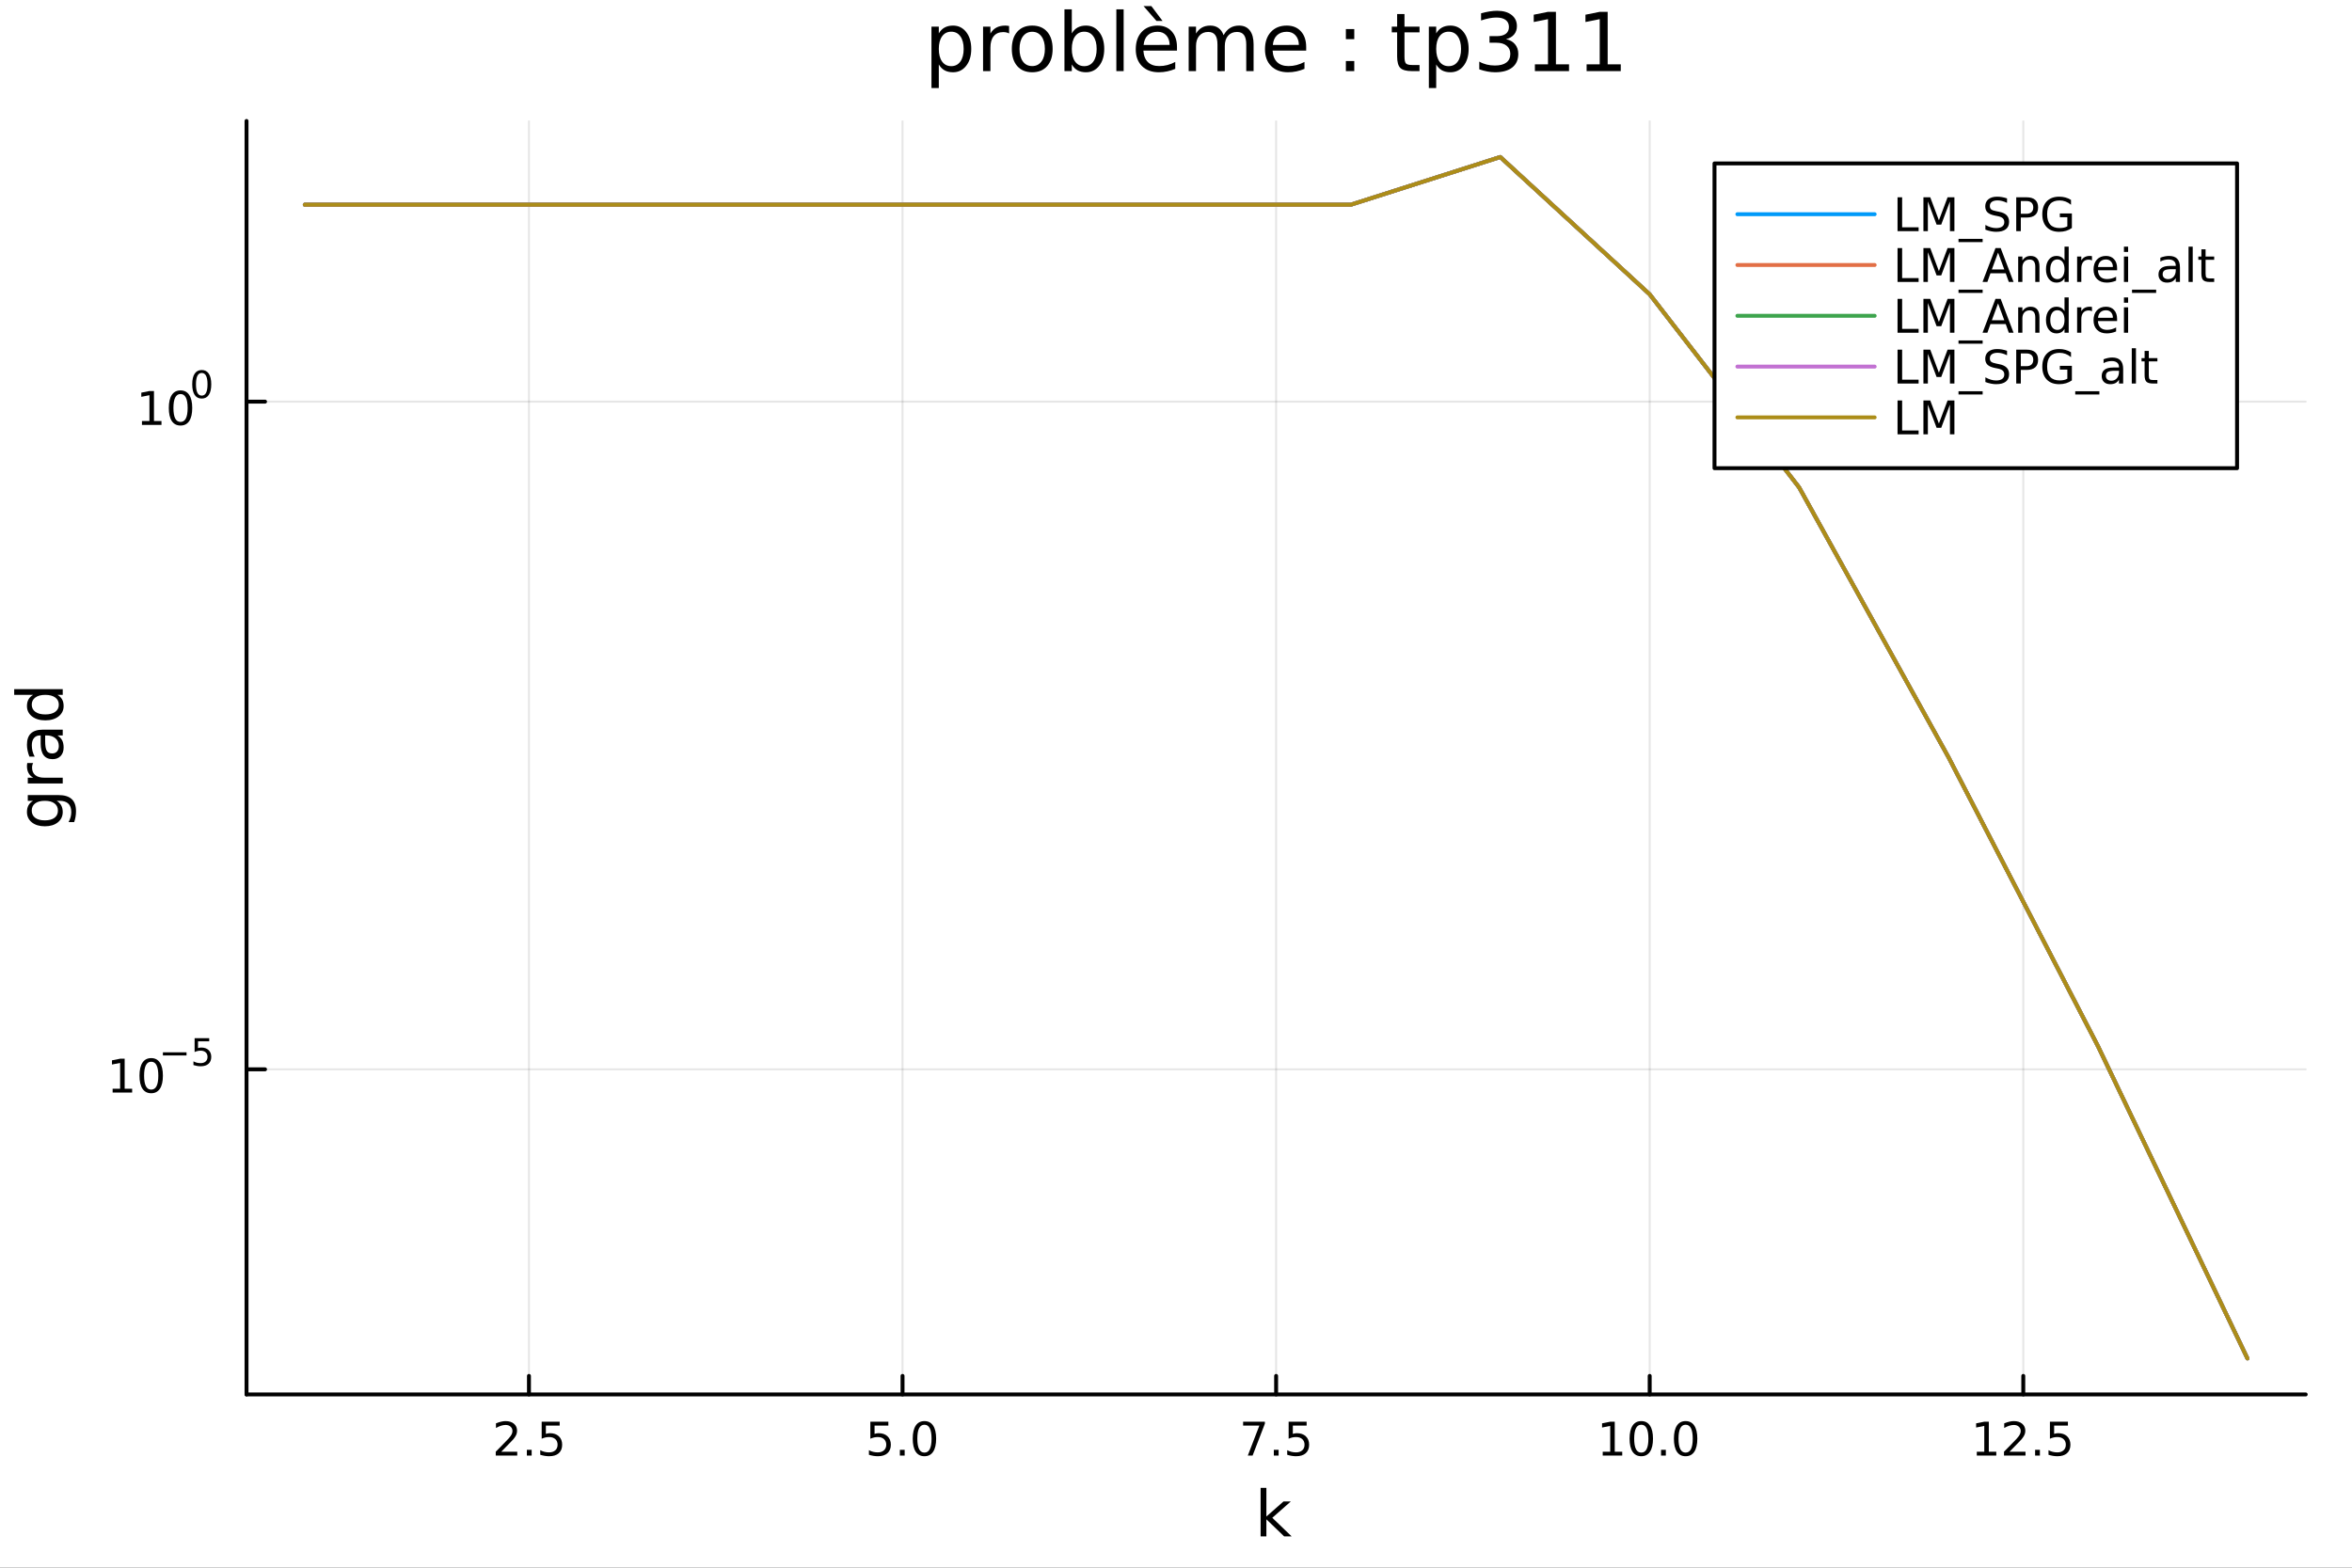<?xml version="1.0" encoding="utf-8"?>
<svg xmlns="http://www.w3.org/2000/svg" xmlns:xlink="http://www.w3.org/1999/xlink" width="600" height="400" viewBox="0 0 2400 1600">
<rect x="0" y="0" width="2400" height="1600" fill="#333333" stroke="none"/>
<defs>
  <clipPath id="clip090">
    <rect x="0" y="0" width="2400" height="1600"/>
  </clipPath>
</defs>
<path clip-path="url(#clip090)" d="M0 1600 L2400 1600 L2400 0 L0 0  Z" fill="#ffffff" fill-rule="evenodd" fill-opacity="1"/>
<defs>
  <clipPath id="clip091">
    <rect x="480" y="0" width="1681" height="1600"/>
  </clipPath>
</defs>
<path clip-path="url(#clip090)" d="M251.56 1423.18 L2352.76 1423.18 L2352.76 123.472 L251.56 123.472  Z" fill="#ffffff" fill-rule="evenodd" fill-opacity="1"/>
<defs>
  <clipPath id="clip092">
    <rect x="251" y="123" width="2102" height="1301"/>
  </clipPath>
</defs>
<polyline clip-path="url(#clip092)" style="stroke:#000000; stroke-linecap:round; stroke-linejoin:round; stroke-width:2; stroke-opacity:0.1; fill:none" points="539.75,1423.18 539.75,123.472 "/>
<polyline clip-path="url(#clip092)" style="stroke:#000000; stroke-linecap:round; stroke-linejoin:round; stroke-width:2; stroke-opacity:0.1; fill:none" points="920.954,1423.18 920.954,123.472 "/>
<polyline clip-path="url(#clip092)" style="stroke:#000000; stroke-linecap:round; stroke-linejoin:round; stroke-width:2; stroke-opacity:0.1; fill:none" points="1302.16,1423.18 1302.16,123.472 "/>
<polyline clip-path="url(#clip092)" style="stroke:#000000; stroke-linecap:round; stroke-linejoin:round; stroke-width:2; stroke-opacity:0.1; fill:none" points="1683.36,1423.18 1683.36,123.472 "/>
<polyline clip-path="url(#clip092)" style="stroke:#000000; stroke-linecap:round; stroke-linejoin:round; stroke-width:2; stroke-opacity:0.1; fill:none" points="2064.57,1423.18 2064.57,123.472 "/>
<polyline clip-path="url(#clip090)" style="stroke:#000000; stroke-linecap:round; stroke-linejoin:round; stroke-width:4; stroke-opacity:1; fill:none" points="251.56,1423.18 2352.76,1423.18 "/>
<polyline clip-path="url(#clip090)" style="stroke:#000000; stroke-linecap:round; stroke-linejoin:round; stroke-width:4; stroke-opacity:1; fill:none" points="539.75,1423.18 539.75,1404.28 "/>
<polyline clip-path="url(#clip090)" style="stroke:#000000; stroke-linecap:round; stroke-linejoin:round; stroke-width:4; stroke-opacity:1; fill:none" points="920.954,1423.18 920.954,1404.28 "/>
<polyline clip-path="url(#clip090)" style="stroke:#000000; stroke-linecap:round; stroke-linejoin:round; stroke-width:4; stroke-opacity:1; fill:none" points="1302.16,1423.18 1302.16,1404.28 "/>
<polyline clip-path="url(#clip090)" style="stroke:#000000; stroke-linecap:round; stroke-linejoin:round; stroke-width:4; stroke-opacity:1; fill:none" points="1683.36,1423.18 1683.36,1404.28 "/>
<polyline clip-path="url(#clip090)" style="stroke:#000000; stroke-linecap:round; stroke-linejoin:round; stroke-width:4; stroke-opacity:1; fill:none" points="2064.57,1423.18 2064.57,1404.28 "/>
<path clip-path="url(#clip090)" d="M511.487 1481.64 L527.806 1481.64 L527.806 1485.58 L505.862 1485.58 L505.862 1481.64 Q508.524 1478.89 513.107 1474.26 Q517.713 1469.61 518.894 1468.27 Q521.139 1465.74 522.019 1464.01 Q522.922 1462.25 522.922 1460.56 Q522.922 1457.8 520.977 1456.07 Q519.056 1454.33 515.954 1454.33 Q513.755 1454.33 511.301 1455.09 Q508.871 1455.86 506.093 1457.41 L506.093 1452.69 Q508.917 1451.55 511.371 1450.97 Q513.825 1450.39 515.862 1450.39 Q521.232 1450.39 524.426 1453.08 Q527.621 1455.77 527.621 1460.26 Q527.621 1462.39 526.811 1464.31 Q526.024 1466.2 523.917 1468.8 Q523.338 1469.47 520.237 1472.69 Q517.135 1475.88 511.487 1481.64 Z" fill="#000000" fill-rule="nonzero" fill-opacity="1" /><path clip-path="url(#clip090)" d="M537.621 1479.7 L542.505 1479.7 L542.505 1485.58 L537.621 1485.58 L537.621 1479.7 Z" fill="#000000" fill-rule="nonzero" fill-opacity="1" /><path clip-path="url(#clip090)" d="M552.736 1451.02 L571.093 1451.02 L571.093 1454.96 L557.019 1454.96 L557.019 1463.43 Q558.037 1463.08 559.056 1462.92 Q560.074 1462.73 561.093 1462.73 Q566.88 1462.73 570.259 1465.9 Q573.639 1469.08 573.639 1474.49 Q573.639 1480.07 570.167 1483.17 Q566.695 1486.25 560.375 1486.25 Q558.199 1486.25 555.931 1485.88 Q553.685 1485.51 551.278 1484.77 L551.278 1480.07 Q553.361 1481.2 555.584 1481.76 Q557.806 1482.32 560.283 1482.32 Q564.287 1482.32 566.625 1480.21 Q568.963 1478.1 568.963 1474.49 Q568.963 1470.88 566.625 1468.77 Q564.287 1466.67 560.283 1466.67 Q558.408 1466.67 556.533 1467.08 Q554.681 1467.5 552.736 1468.38 L552.736 1451.02 Z" fill="#000000" fill-rule="nonzero" fill-opacity="1" /><path clip-path="url(#clip090)" d="M888.119 1451.02 L906.475 1451.02 L906.475 1454.96 L892.401 1454.96 L892.401 1463.43 Q893.42 1463.08 894.438 1462.92 Q895.457 1462.73 896.475 1462.73 Q902.262 1462.73 905.642 1465.9 Q909.021 1469.08 909.021 1474.49 Q909.021 1480.07 905.549 1483.17 Q902.077 1486.25 895.758 1486.25 Q893.582 1486.25 891.313 1485.88 Q889.068 1485.51 886.66 1484.77 L886.66 1480.07 Q888.744 1481.2 890.966 1481.76 Q893.188 1482.32 895.665 1482.32 Q899.67 1482.32 902.008 1480.21 Q904.346 1478.1 904.346 1474.49 Q904.346 1470.88 902.008 1468.77 Q899.67 1466.67 895.665 1466.67 Q893.79 1466.67 891.915 1467.08 Q890.063 1467.5 888.119 1468.38 L888.119 1451.02 Z" fill="#000000" fill-rule="nonzero" fill-opacity="1" /><path clip-path="url(#clip090)" d="M918.234 1479.7 L923.119 1479.7 L923.119 1485.58 L918.234 1485.58 L918.234 1479.7 Z" fill="#000000" fill-rule="nonzero" fill-opacity="1" /><path clip-path="url(#clip090)" d="M943.304 1454.1 Q939.693 1454.1 937.864 1457.66 Q936.058 1461.2 936.058 1468.33 Q936.058 1475.44 937.864 1479.01 Q939.693 1482.55 943.304 1482.55 Q946.938 1482.55 948.743 1479.01 Q950.572 1475.44 950.572 1468.33 Q950.572 1461.2 948.743 1457.66 Q946.938 1454.1 943.304 1454.1 M943.304 1450.39 Q949.114 1450.39 952.169 1455 Q955.248 1459.58 955.248 1468.33 Q955.248 1477.06 952.169 1481.67 Q949.114 1486.25 943.304 1486.25 Q937.493 1486.25 934.415 1481.67 Q931.359 1477.06 931.359 1468.33 Q931.359 1459.58 934.415 1455 Q937.493 1450.39 943.304 1450.39 Z" fill="#000000" fill-rule="nonzero" fill-opacity="1" /><path clip-path="url(#clip090)" d="M1268.48 1451.02 L1290.7 1451.02 L1290.7 1453.01 L1278.15 1485.58 L1273.27 1485.58 L1285.07 1454.96 L1268.48 1454.96 L1268.48 1451.02 Z" fill="#000000" fill-rule="nonzero" fill-opacity="1" /><path clip-path="url(#clip090)" d="M1299.82 1479.7 L1304.7 1479.7 L1304.7 1485.58 L1299.82 1485.58 L1299.82 1479.7 Z" fill="#000000" fill-rule="nonzero" fill-opacity="1" /><path clip-path="url(#clip090)" d="M1314.94 1451.02 L1333.29 1451.02 L1333.29 1454.96 L1319.22 1454.96 L1319.22 1463.43 Q1320.24 1463.08 1321.26 1462.92 Q1322.27 1462.73 1323.29 1462.73 Q1329.08 1462.73 1332.46 1465.9 Q1335.84 1469.08 1335.84 1474.49 Q1335.84 1480.07 1332.37 1483.17 Q1328.89 1486.25 1322.57 1486.25 Q1320.4 1486.25 1318.13 1485.88 Q1315.88 1485.51 1313.48 1484.77 L1313.48 1480.07 Q1315.56 1481.2 1317.78 1481.76 Q1320.01 1482.32 1322.48 1482.32 Q1326.49 1482.32 1328.82 1480.21 Q1331.16 1478.1 1331.16 1474.49 Q1331.16 1470.88 1328.82 1468.77 Q1326.49 1466.67 1322.48 1466.67 Q1320.61 1466.67 1318.73 1467.08 Q1316.88 1467.5 1314.94 1468.38 L1314.94 1451.02 Z" fill="#000000" fill-rule="nonzero" fill-opacity="1" /><path clip-path="url(#clip090)" d="M1635.43 1481.64 L1643.07 1481.64 L1643.07 1455.28 L1634.76 1456.95 L1634.76 1452.69 L1643.03 1451.02 L1647.7 1451.02 L1647.7 1481.64 L1655.34 1481.64 L1655.34 1485.58 L1635.43 1485.58 L1635.43 1481.64 Z" fill="#000000" fill-rule="nonzero" fill-opacity="1" /><path clip-path="url(#clip090)" d="M1674.79 1454.1 Q1671.17 1454.1 1669.35 1457.66 Q1667.54 1461.2 1667.54 1468.33 Q1667.54 1475.44 1669.35 1479.01 Q1671.17 1482.55 1674.79 1482.55 Q1678.42 1482.55 1680.23 1479.01 Q1682.05 1475.44 1682.05 1468.33 Q1682.05 1461.2 1680.23 1457.66 Q1678.42 1454.1 1674.79 1454.1 M1674.79 1450.39 Q1680.6 1450.39 1683.65 1455 Q1686.73 1459.58 1686.73 1468.33 Q1686.73 1477.06 1683.65 1481.67 Q1680.6 1486.25 1674.79 1486.25 Q1668.98 1486.25 1665.9 1481.67 Q1662.84 1477.06 1662.84 1468.33 Q1662.84 1459.58 1665.9 1455 Q1668.98 1450.39 1674.79 1450.39 Z" fill="#000000" fill-rule="nonzero" fill-opacity="1" /><path clip-path="url(#clip090)" d="M1694.95 1479.7 L1699.83 1479.7 L1699.83 1485.58 L1694.95 1485.58 L1694.95 1479.7 Z" fill="#000000" fill-rule="nonzero" fill-opacity="1" /><path clip-path="url(#clip090)" d="M1720.02 1454.1 Q1716.41 1454.1 1714.58 1457.66 Q1712.77 1461.2 1712.77 1468.33 Q1712.77 1475.44 1714.58 1479.01 Q1716.41 1482.55 1720.02 1482.55 Q1723.65 1482.55 1725.46 1479.01 Q1727.29 1475.44 1727.29 1468.33 Q1727.29 1461.2 1725.46 1457.66 Q1723.65 1454.1 1720.02 1454.1 M1720.02 1450.39 Q1725.83 1450.39 1728.88 1455 Q1731.96 1459.58 1731.96 1468.33 Q1731.96 1477.06 1728.88 1481.67 Q1725.83 1486.25 1720.02 1486.25 Q1714.21 1486.25 1711.13 1481.67 Q1708.07 1477.06 1708.07 1468.33 Q1708.07 1459.58 1711.13 1455 Q1714.21 1450.39 1720.02 1450.39 Z" fill="#000000" fill-rule="nonzero" fill-opacity="1" /><path clip-path="url(#clip090)" d="M2017.14 1481.64 L2024.77 1481.64 L2024.77 1455.28 L2016.46 1456.95 L2016.46 1452.69 L2024.73 1451.02 L2029.4 1451.02 L2029.4 1481.64 L2037.04 1481.64 L2037.04 1485.58 L2017.14 1485.58 L2017.14 1481.64 Z" fill="#000000" fill-rule="nonzero" fill-opacity="1" /><path clip-path="url(#clip090)" d="M2050.51 1481.64 L2066.83 1481.64 L2066.83 1485.58 L2044.89 1485.58 L2044.89 1481.64 Q2047.55 1478.89 2052.14 1474.26 Q2056.74 1469.61 2057.92 1468.27 Q2060.17 1465.74 2061.05 1464.01 Q2061.95 1462.25 2061.95 1460.56 Q2061.95 1457.8 2060.01 1456.07 Q2058.08 1454.33 2054.98 1454.33 Q2052.78 1454.33 2050.33 1455.09 Q2047.9 1455.86 2045.12 1457.41 L2045.12 1452.69 Q2047.95 1451.55 2050.4 1450.97 Q2052.85 1450.39 2054.89 1450.39 Q2060.26 1450.39 2063.45 1453.08 Q2066.65 1455.77 2066.65 1460.26 Q2066.65 1462.39 2065.84 1464.31 Q2065.05 1466.2 2062.95 1468.8 Q2062.37 1469.47 2059.26 1472.69 Q2056.16 1475.88 2050.51 1481.64 Z" fill="#000000" fill-rule="nonzero" fill-opacity="1" /><path clip-path="url(#clip090)" d="M2076.65 1479.7 L2081.53 1479.7 L2081.53 1485.58 L2076.65 1485.58 L2076.65 1479.7 Z" fill="#000000" fill-rule="nonzero" fill-opacity="1" /><path clip-path="url(#clip090)" d="M2091.76 1451.02 L2110.12 1451.02 L2110.12 1454.96 L2096.05 1454.96 L2096.05 1463.43 Q2097.07 1463.08 2098.08 1462.92 Q2099.1 1462.73 2100.12 1462.73 Q2105.91 1462.73 2109.29 1465.9 Q2112.67 1469.08 2112.67 1474.49 Q2112.67 1480.07 2109.2 1483.17 Q2105.72 1486.25 2099.4 1486.25 Q2097.23 1486.25 2094.96 1485.88 Q2092.71 1485.51 2090.31 1484.77 L2090.31 1480.07 Q2092.39 1481.2 2094.61 1481.76 Q2096.83 1482.32 2099.31 1482.32 Q2103.32 1482.32 2105.65 1480.21 Q2107.99 1478.1 2107.99 1474.49 Q2107.99 1470.88 2105.65 1468.77 Q2103.32 1466.67 2099.31 1466.67 Q2097.44 1466.67 2095.56 1467.08 Q2093.71 1467.5 2091.76 1468.38 L2091.76 1451.02 Z" fill="#000000" fill-rule="nonzero" fill-opacity="1" /><path clip-path="url(#clip090)" d="M1286.34 1518.52 L1292.23 1518.52 L1292.23 1547.77 L1309.7 1532.4 L1317.18 1532.4 L1298.27 1549.07 L1317.98 1568.04 L1310.34 1568.04 L1292.23 1550.63 L1292.23 1568.04 L1286.34 1568.04 L1286.34 1518.52 Z" fill="#000000" fill-rule="nonzero" fill-opacity="1" /><polyline clip-path="url(#clip092)" style="stroke:#000000; stroke-linecap:round; stroke-linejoin:round; stroke-width:2; stroke-opacity:0.1; fill:none" points="251.56,1091.37 2352.76,1091.37 "/>
<polyline clip-path="url(#clip092)" style="stroke:#000000; stroke-linecap:round; stroke-linejoin:round; stroke-width:2; stroke-opacity:0.1; fill:none" points="251.56,409.913 2352.76,409.913 "/>
<polyline clip-path="url(#clip090)" style="stroke:#000000; stroke-linecap:round; stroke-linejoin:round; stroke-width:4; stroke-opacity:1; fill:none" points="251.56,1423.18 251.56,123.472 "/>
<polyline clip-path="url(#clip090)" style="stroke:#000000; stroke-linecap:round; stroke-linejoin:round; stroke-width:4; stroke-opacity:1; fill:none" points="251.56,1091.37 270.458,1091.37 "/>
<polyline clip-path="url(#clip090)" style="stroke:#000000; stroke-linecap:round; stroke-linejoin:round; stroke-width:4; stroke-opacity:1; fill:none" points="251.56,409.913 270.458,409.913 "/>
<path clip-path="url(#clip090)" d="M114.931 1111.17 L122.57 1111.17 L122.57 1084.8 L114.26 1086.47 L114.26 1082.21 L122.524 1080.54 L127.2 1080.54 L127.2 1111.17 L134.839 1111.17 L134.839 1115.1 L114.931 1115.1 L114.931 1111.17 Z" fill="#000000" fill-rule="nonzero" fill-opacity="1" /><path clip-path="url(#clip090)" d="M154.283 1083.62 Q150.672 1083.62 148.843 1087.18 Q147.038 1090.73 147.038 1097.86 Q147.038 1104.96 148.843 1108.53 Q150.672 1112.07 154.283 1112.07 Q157.917 1112.07 159.723 1108.53 Q161.552 1104.96 161.552 1097.86 Q161.552 1090.73 159.723 1087.18 Q157.917 1083.62 154.283 1083.62 M154.283 1079.92 Q160.093 1079.92 163.149 1084.52 Q166.227 1089.11 166.227 1097.86 Q166.227 1106.58 163.149 1111.19 Q160.093 1115.77 154.283 1115.77 Q148.473 1115.77 145.394 1111.19 Q142.339 1106.58 142.339 1097.86 Q142.339 1089.11 145.394 1084.52 Q148.473 1079.92 154.283 1079.92 Z" fill="#000000" fill-rule="nonzero" fill-opacity="1" /><path clip-path="url(#clip090)" d="M166.227 1074.02 L190.339 1074.02 L190.339 1077.21 L166.227 1077.21 L166.227 1074.02 Z" fill="#000000" fill-rule="nonzero" fill-opacity="1" /><path clip-path="url(#clip090)" d="M198.577 1059.61 L213.491 1059.61 L213.491 1062.81 L202.056 1062.81 L202.056 1069.69 Q202.884 1069.41 203.711 1069.28 Q204.539 1069.13 205.366 1069.13 Q210.068 1069.13 212.814 1071.7 Q215.56 1074.28 215.56 1078.68 Q215.56 1083.21 212.739 1085.73 Q209.918 1088.24 204.783 1088.24 Q203.015 1088.24 201.172 1087.93 Q199.348 1087.63 197.392 1087.03 L197.392 1083.21 Q199.085 1084.14 200.89 1084.59 Q202.696 1085.04 204.708 1085.04 Q207.962 1085.04 209.861 1083.33 Q211.761 1081.62 211.761 1078.68 Q211.761 1075.75 209.861 1074.04 Q207.962 1072.32 204.708 1072.32 Q203.185 1072.32 201.661 1072.66 Q200.157 1073 198.577 1073.72 L198.577 1059.61 Z" fill="#000000" fill-rule="nonzero" fill-opacity="1" /><path clip-path="url(#clip090)" d="M144.855 429.705 L152.493 429.705 L152.493 403.339 L144.183 405.006 L144.183 400.747 L152.447 399.08 L157.123 399.08 L157.123 429.705 L164.762 429.705 L164.762 433.64 L144.855 433.64 L144.855 429.705 Z" fill="#000000" fill-rule="nonzero" fill-opacity="1" /><path clip-path="url(#clip090)" d="M184.206 402.159 Q180.595 402.159 178.766 405.724 Q176.961 409.265 176.961 416.395 Q176.961 423.501 178.766 427.066 Q180.595 430.608 184.206 430.608 Q187.84 430.608 189.646 427.066 Q191.475 423.501 191.475 416.395 Q191.475 409.265 189.646 405.724 Q187.84 402.159 184.206 402.159 M184.206 398.455 Q190.016 398.455 193.072 403.062 Q196.151 407.645 196.151 416.395 Q196.151 425.122 193.072 429.728 Q190.016 434.311 184.206 434.311 Q178.396 434.311 175.317 429.728 Q172.262 425.122 172.262 416.395 Q172.262 407.645 175.317 403.062 Q178.396 398.455 184.206 398.455 Z" fill="#000000" fill-rule="nonzero" fill-opacity="1" /><path clip-path="url(#clip090)" d="M205.855 380.651 Q202.921 380.651 201.436 383.548 Q199.969 386.425 199.969 392.218 Q199.969 397.992 201.436 400.888 Q202.921 403.766 205.855 403.766 Q208.808 403.766 210.275 400.888 Q211.761 397.992 211.761 392.218 Q211.761 386.425 210.275 383.548 Q208.808 380.651 205.855 380.651 M205.855 377.642 Q210.576 377.642 213.059 381.385 Q215.56 385.109 215.56 392.218 Q215.56 399.309 213.059 403.051 Q210.576 406.775 205.855 406.775 Q201.135 406.775 198.633 403.051 Q196.151 399.309 196.151 392.218 Q196.151 385.109 198.633 381.385 Q201.135 377.642 205.855 377.642 Z" fill="#000000" fill-rule="nonzero" fill-opacity="1" /><path clip-path="url(#clip090)" d="M45.766 817.313 Q39.401 817.313 35.9 819.955 Q32.398 822.565 32.398 827.307 Q32.398 832.018 35.9 834.66 Q39.401 837.27 45.766 837.27 Q52.1 837.27 55.601 834.66 Q59.103 832.018 59.103 827.307 Q59.103 822.565 55.601 819.955 Q52.1 817.313 45.766 817.313 M59.58 811.457 Q68.683 811.457 73.107 815.499 Q77.563 819.541 77.563 827.88 Q77.563 830.967 77.086 833.705 Q76.64 836.442 75.685 839.02 L69.988 839.02 Q71.388 836.442 72.057 833.928 Q72.725 831.413 72.725 828.803 Q72.725 823.042 69.701 820.178 Q66.71 817.313 60.63 817.313 L57.734 817.313 Q60.885 819.127 62.445 821.96 Q64.004 824.793 64.004 828.739 Q64.004 835.296 59.007 839.307 Q54.01 843.317 45.766 843.317 Q37.491 843.317 32.494 839.307 Q27.497 835.296 27.497 828.739 Q27.497 824.793 29.056 821.96 Q30.616 819.127 33.767 817.313 L28.356 817.313 L28.356 811.457 L59.58 811.457 Z" fill="#000000" fill-rule="nonzero" fill-opacity="1" /><path clip-path="url(#clip090)" d="M33.831 778.737 Q33.258 779.724 33.003 780.901 Q32.717 782.047 32.717 783.447 Q32.717 788.413 35.963 791.086 Q39.178 793.728 45.225 793.728 L64.004 793.728 L64.004 799.616 L28.356 799.616 L28.356 793.728 L33.894 793.728 Q30.648 791.882 29.088 788.922 Q27.497 785.962 27.497 781.729 Q27.497 781.124 27.592 780.392 Q27.656 779.66 27.815 778.769 L33.831 778.737 Z" fill="#000000" fill-rule="nonzero" fill-opacity="1" /><path clip-path="url(#clip090)" d="M46.085 756.393 Q46.085 763.491 47.708 766.228 Q49.331 768.965 53.246 768.965 Q56.365 768.965 58.211 766.928 Q60.026 764.86 60.026 761.327 Q60.026 756.457 56.588 753.529 Q53.119 750.569 47.39 750.569 L46.085 750.569 L46.085 756.393 M43.666 744.712 L64.004 744.712 L64.004 750.569 L58.593 750.569 Q61.84 752.574 63.399 755.566 Q64.927 758.558 64.927 762.886 Q64.927 768.361 61.872 771.607 Q58.784 774.822 53.628 774.822 Q47.612 774.822 44.557 770.812 Q41.501 766.769 41.501 758.78 L41.501 750.569 L40.928 750.569 Q36.886 750.569 34.69 753.242 Q32.462 755.884 32.462 760.69 Q32.462 763.746 33.194 766.642 Q33.926 769.538 35.39 772.212 L29.98 772.212 Q28.738 768.997 28.133 765.974 Q27.497 762.95 27.497 760.085 Q27.497 752.351 31.507 748.532 Q35.518 744.712 43.666 744.712 Z" fill="#000000" fill-rule="nonzero" fill-opacity="1" /><path clip-path="url(#clip090)" d="M33.767 709.191 L14.479 709.191 L14.479 703.335 L64.004 703.335 L64.004 709.191 L58.657 709.191 Q61.84 711.038 63.399 713.87 Q64.927 716.671 64.927 720.618 Q64.927 727.079 59.771 731.153 Q54.615 735.195 46.212 735.195 Q37.809 735.195 32.653 731.153 Q27.497 727.079 27.497 720.618 Q27.497 716.671 29.056 713.87 Q30.584 711.038 33.767 709.191 M46.212 729.148 Q52.673 729.148 56.365 726.506 Q60.026 723.833 60.026 719.186 Q60.026 714.539 56.365 711.865 Q52.673 709.191 46.212 709.191 Q39.751 709.191 36.09 711.865 Q32.398 714.539 32.398 719.186 Q32.398 723.833 36.09 726.506 Q39.751 729.148 46.212 729.148 Z" fill="#000000" fill-rule="nonzero" fill-opacity="1" /><path clip-path="url(#clip090)" d="M957.973 65.77 L957.973 89.833 L950.479 89.833 L950.479 27.206 L957.973 27.206 L957.973 34.092 Q960.323 30.041 963.887 28.097 Q967.493 26.112 972.475 26.112 Q980.739 26.112 985.884 32.675 Q991.069 39.237 991.069 49.931 Q991.069 60.626 985.884 67.188 Q980.739 73.751 972.475 73.751 Q967.493 73.751 963.887 71.806 Q960.323 69.821 957.973 65.77 M983.332 49.931 Q983.332 41.708 979.929 37.05 Q976.567 32.35 970.652 32.35 Q964.738 32.35 961.335 37.05 Q957.973 41.708 957.973 49.931 Q957.973 58.155 961.335 62.854 Q964.738 67.512 970.652 67.512 Q976.567 67.512 979.929 62.854 Q983.332 58.155 983.332 49.931 Z" fill="#000000" fill-rule="nonzero" fill-opacity="1" /><path clip-path="url(#clip090)" d="M1029.71 34.173 Q1028.46 33.444 1026.96 33.12 Q1025.5 32.756 1023.72 32.756 Q1017.4 32.756 1014 36.888 Q1010.63 40.979 1010.63 48.676 L1010.63 72.576 L1003.14 72.576 L1003.14 27.206 L1010.63 27.206 L1010.63 34.254 Q1012.98 30.122 1016.75 28.138 Q1020.52 26.112 1025.91 26.112 Q1026.68 26.112 1027.61 26.234 Q1028.54 26.315 1029.67 26.517 L1029.71 34.173 Z" fill="#000000" fill-rule="nonzero" fill-opacity="1" /><path clip-path="url(#clip090)" d="M1053.29 32.431 Q1047.3 32.431 1043.81 37.131 Q1040.33 41.789 1040.33 49.931 Q1040.33 58.074 1043.77 62.773 Q1047.25 67.431 1053.29 67.431 Q1059.25 67.431 1062.73 62.732 Q1066.21 58.033 1066.21 49.931 Q1066.21 41.87 1062.73 37.171 Q1059.25 32.431 1053.29 32.431 M1053.29 26.112 Q1063.01 26.112 1068.56 32.431 Q1074.11 38.751 1074.11 49.931 Q1074.11 61.071 1068.56 67.431 Q1063.01 73.751 1053.29 73.751 Q1043.53 73.751 1037.98 67.431 Q1032.47 61.071 1032.47 49.931 Q1032.47 38.751 1037.98 32.431 Q1043.53 26.112 1053.29 26.112 Z" fill="#000000" fill-rule="nonzero" fill-opacity="1" /><path clip-path="url(#clip090)" d="M1119.04 49.931 Q1119.04 41.708 1115.63 37.05 Q1112.27 32.35 1106.36 32.35 Q1100.44 32.35 1097.04 37.05 Q1093.68 41.708 1093.68 49.931 Q1093.68 58.155 1097.04 62.854 Q1100.44 67.512 1106.36 67.512 Q1112.27 67.512 1115.63 62.854 Q1119.04 58.155 1119.04 49.931 M1093.68 34.092 Q1096.03 30.041 1099.59 28.097 Q1103.2 26.112 1108.18 26.112 Q1116.44 26.112 1121.59 32.675 Q1126.77 39.237 1126.77 49.931 Q1126.77 60.626 1121.59 67.188 Q1116.44 73.751 1108.18 73.751 Q1103.2 73.751 1099.59 71.806 Q1096.03 69.821 1093.68 65.77 L1093.68 72.576 L1086.18 72.576 L1086.18 9.544 L1093.68 9.544 L1093.68 34.092 Z" fill="#000000" fill-rule="nonzero" fill-opacity="1" /><path clip-path="url(#clip090)" d="M1139.13 9.544 L1146.58 9.544 L1146.58 72.576 L1139.13 72.576 L1139.13 9.544 Z" fill="#000000" fill-rule="nonzero" fill-opacity="1" /><path clip-path="url(#clip090)" d="M1200.99 48.028 L1200.99 51.673 L1166.72 51.673 Q1167.2 59.37 1171.33 63.421 Q1175.51 67.431 1182.92 67.431 Q1187.21 67.431 1191.22 66.378 Q1195.27 65.325 1199.24 63.218 L1199.24 70.267 Q1195.23 71.968 1191.02 72.86 Q1186.81 73.751 1182.47 73.751 Q1171.62 73.751 1165.26 67.431 Q1158.94 61.112 1158.94 50.337 Q1158.94 39.197 1164.93 32.675 Q1170.97 26.112 1181.18 26.112 Q1190.33 26.112 1195.64 32.026 Q1200.99 37.9 1200.99 48.028 M1193.53 45.84 Q1193.45 39.723 1190.09 36.077 Q1186.77 32.431 1181.26 32.431 Q1175.02 32.431 1171.25 35.956 Q1167.53 39.48 1166.96 45.88 L1193.53 45.84 M1174.86 6.222 L1186.28 21.373 L1180.08 21.373 L1166.88 6.222 L1174.86 6.222 Z" fill="#000000" fill-rule="nonzero" fill-opacity="1" /><path clip-path="url(#clip090)" d="M1248.54 35.915 Q1251.34 30.892 1255.23 28.502 Q1259.12 26.112 1264.38 26.112 Q1271.47 26.112 1275.32 31.095 Q1279.17 36.037 1279.17 45.192 L1279.17 72.576 L1271.68 72.576 L1271.68 45.435 Q1271.68 38.913 1269.37 35.753 Q1267.06 32.594 1262.32 32.594 Q1256.52 32.594 1253.16 36.442 Q1249.8 40.29 1249.8 46.934 L1249.8 72.576 L1242.31 72.576 L1242.31 45.435 Q1242.31 38.873 1240 35.753 Q1237.69 32.594 1232.87 32.594 Q1227.16 32.594 1223.79 36.482 Q1220.43 40.331 1220.43 46.934 L1220.43 72.576 L1212.94 72.576 L1212.94 27.206 L1220.43 27.206 L1220.43 34.254 Q1222.98 30.082 1226.55 28.097 Q1230.11 26.112 1235.01 26.112 Q1239.96 26.112 1243.4 28.624 Q1246.88 31.135 1248.54 35.915 Z" fill="#000000" fill-rule="nonzero" fill-opacity="1" /><path clip-path="url(#clip090)" d="M1332.84 48.028 L1332.84 51.673 L1298.57 51.673 Q1299.06 59.37 1303.19 63.421 Q1307.36 67.431 1314.78 67.431 Q1319.07 67.431 1323.08 66.378 Q1327.13 65.325 1331.1 63.218 L1331.1 70.267 Q1327.09 71.968 1322.88 72.86 Q1318.67 73.751 1314.33 73.751 Q1303.47 73.751 1297.11 67.431 Q1290.8 61.112 1290.8 50.337 Q1290.8 39.197 1296.79 32.675 Q1302.83 26.112 1313.03 26.112 Q1322.19 26.112 1327.5 32.026 Q1332.84 37.9 1332.84 48.028 M1325.39 45.84 Q1325.31 39.723 1321.95 36.077 Q1318.63 32.431 1313.12 32.431 Q1306.88 32.431 1303.11 35.956 Q1299.38 39.48 1298.82 45.88 L1325.39 45.84 Z" fill="#000000" fill-rule="nonzero" fill-opacity="1" /><path clip-path="url(#clip090)" d="M1373.35 62.287 L1381.9 62.287 L1381.9 72.576 L1373.35 72.576 L1373.35 62.287 M1373.35 29.677 L1381.9 29.677 L1381.9 39.966 L1373.35 39.966 L1373.35 29.677 Z" fill="#000000" fill-rule="nonzero" fill-opacity="1" /><path clip-path="url(#clip090)" d="M1433.14 14.324 L1433.14 27.206 L1448.5 27.206 L1448.5 32.999 L1433.14 32.999 L1433.14 57.628 Q1433.14 63.178 1434.64 64.758 Q1436.18 66.338 1440.84 66.338 L1448.5 66.338 L1448.5 72.576 L1440.84 72.576 Q1432.21 72.576 1428.93 69.376 Q1425.65 66.135 1425.65 57.628 L1425.65 32.999 L1420.18 32.999 L1420.18 27.206 L1425.65 27.206 L1425.65 14.324 L1433.14 14.324 Z" fill="#000000" fill-rule="nonzero" fill-opacity="1" /><path clip-path="url(#clip090)" d="M1465.51 65.77 L1465.51 89.833 L1458.02 89.833 L1458.02 27.206 L1465.51 27.206 L1465.51 34.092 Q1467.86 30.041 1471.43 28.097 Q1475.03 26.112 1480.01 26.112 Q1488.28 26.112 1493.42 32.675 Q1498.61 39.237 1498.61 49.931 Q1498.61 60.626 1493.42 67.188 Q1488.28 73.751 1480.01 73.751 Q1475.03 73.751 1471.43 71.806 Q1467.86 69.821 1465.51 65.77 M1490.87 49.931 Q1490.87 41.708 1487.47 37.05 Q1484.1 32.35 1478.19 32.35 Q1472.28 32.35 1468.87 37.05 Q1465.51 41.708 1465.51 49.931 Q1465.51 58.155 1468.87 62.854 Q1472.28 67.512 1478.19 67.512 Q1484.1 67.512 1487.47 62.854 Q1490.87 58.155 1490.87 49.931 Z" fill="#000000" fill-rule="nonzero" fill-opacity="1" /><path clip-path="url(#clip090)" d="M1536.81 39.966 Q1542.68 41.222 1545.96 45.192 Q1549.28 49.162 1549.28 54.995 Q1549.28 63.948 1543.13 68.849 Q1536.97 73.751 1525.63 73.751 Q1521.82 73.751 1517.77 72.981 Q1513.76 72.252 1509.46 70.753 L1509.46 62.854 Q1512.87 64.839 1516.92 65.852 Q1520.97 66.864 1525.38 66.864 Q1533.08 66.864 1537.09 63.826 Q1541.14 60.788 1541.14 54.995 Q1541.14 49.648 1537.37 46.65 Q1533.65 43.612 1526.96 43.612 L1519.91 43.612 L1519.91 36.888 L1527.29 36.888 Q1533.32 36.888 1536.52 34.498 Q1539.72 32.067 1539.72 27.53 Q1539.72 22.871 1536.4 20.4 Q1533.12 17.889 1526.96 17.889 Q1523.6 17.889 1519.75 18.618 Q1515.9 19.347 1511.29 20.887 L1511.29 13.595 Q1515.94 12.299 1520 11.65 Q1524.09 11.002 1527.69 11.002 Q1537.01 11.002 1542.44 15.256 Q1547.87 19.469 1547.87 26.679 Q1547.87 31.702 1544.99 35.186 Q1542.11 38.629 1536.81 39.966 Z" fill="#000000" fill-rule="nonzero" fill-opacity="1" /><path clip-path="url(#clip090)" d="M1566.22 65.689 L1579.58 65.689 L1579.58 19.55 L1565.04 22.466 L1565.04 15.013 L1579.5 12.096 L1587.69 12.096 L1587.69 65.689 L1601.05 65.689 L1601.05 72.576 L1566.22 72.576 L1566.22 65.689 Z" fill="#000000" fill-rule="nonzero" fill-opacity="1" /><path clip-path="url(#clip090)" d="M1619 65.689 L1632.37 65.689 L1632.37 19.55 L1617.82 22.466 L1617.82 15.013 L1632.29 12.096 L1640.47 12.096 L1640.47 65.689 L1653.84 65.689 L1653.84 72.576 L1619 72.576 L1619 65.689 Z" fill="#000000" fill-rule="nonzero" fill-opacity="1" /><polyline clip-path="url(#clip092)" style="stroke:#009af9; stroke-linecap:round; stroke-linejoin:round; stroke-width:4; stroke-opacity:1; fill:none" points="311.028,208.923 463.51,208.923 615.991,208.923 768.473,208.923 920.954,208.923 1073.44,208.923 1225.92,208.923 1378.4,208.923 1530.88,160.256 1683.36,300.41 1835.84,497.459 1988.33,772.964 2140.81,1067.78 2293.29,1386.4 "/>
<polyline clip-path="url(#clip092)" style="stroke:#e26f46; stroke-linecap:round; stroke-linejoin:round; stroke-width:4; stroke-opacity:1; fill:none" points="311.028,208.923 463.51,208.923 615.991,208.923 768.473,208.923 920.954,208.923 1073.44,208.923 1225.92,208.923 1378.4,208.923 1530.88,160.256 1683.36,300.41 1835.84,497.459 1988.33,772.964 2140.81,1067.78 2293.29,1386.4 "/>
<polyline clip-path="url(#clip092)" style="stroke:#3da44d; stroke-linecap:round; stroke-linejoin:round; stroke-width:4; stroke-opacity:1; fill:none" points="311.028,208.923 463.51,208.923 615.991,208.923 768.473,208.923 920.954,208.923 1073.44,208.923 1225.92,208.923 1378.4,208.923 1530.88,160.256 1683.36,300.41 1835.84,497.459 1988.33,772.964 2140.81,1067.78 2293.29,1386.4 "/>
<polyline clip-path="url(#clip092)" style="stroke:#c271d2; stroke-linecap:round; stroke-linejoin:round; stroke-width:4; stroke-opacity:1; fill:none" points="311.028,208.923 463.51,208.923 615.991,208.923 768.473,208.923 920.954,208.923 1073.44,208.923 1225.92,208.923 1378.4,208.923 1530.88,160.256 1683.36,300.41 1835.84,497.459 1988.33,772.964 2140.81,1067.78 2293.29,1386.4 "/>
<polyline clip-path="url(#clip092)" style="stroke:#ac8d18; stroke-linecap:round; stroke-linejoin:round; stroke-width:4; stroke-opacity:1; fill:none" points="311.028,208.923 463.51,208.923 615.991,208.923 768.473,208.923 920.954,208.923 1073.44,208.923 1225.92,208.923 1378.4,208.923 1530.88,160.256 1683.36,300.41 1835.84,497.459 1988.33,772.964 2140.81,1067.78 2293.29,1386.4 "/>
<path clip-path="url(#clip090)" d="M1749.5 477.836 L2282.72 477.836 L2282.72 166.796 L1749.5 166.796  Z" fill="#ffffff" fill-rule="evenodd" fill-opacity="1"/>
<polyline clip-path="url(#clip090)" style="stroke:#000000; stroke-linecap:round; stroke-linejoin:round; stroke-width:4; stroke-opacity:1; fill:none" points="1749.5,477.836 2282.72,477.836 2282.72,166.796 1749.5,166.796 1749.5,477.836 "/>
<polyline clip-path="url(#clip090)" style="stroke:#009af9; stroke-linecap:round; stroke-linejoin:round; stroke-width:4; stroke-opacity:1; fill:none" points="1772.84,218.636 1912.92,218.636 "/>
<path clip-path="url(#clip090)" d="M1936.27 201.356 L1940.95 201.356 L1940.95 231.981 L1957.77 231.981 L1957.77 235.916 L1936.27 235.916 L1936.27 201.356 Z" fill="#000000" fill-rule="nonzero" fill-opacity="1" /><path clip-path="url(#clip090)" d="M1962.68 201.356 L1969.65 201.356 L1978.47 224.874 L1987.33 201.356 L1994.3 201.356 L1994.3 235.916 L1989.74 235.916 L1989.74 205.569 L1980.83 229.272 L1976.13 229.272 L1967.22 205.569 L1967.22 235.916 L1962.68 235.916 L1962.68 201.356 Z" fill="#000000" fill-rule="nonzero" fill-opacity="1" /><path clip-path="url(#clip090)" d="M2023.1 243.786 L2023.1 247.096 L1998.47 247.096 L1998.47 243.786 L2023.1 243.786 Z" fill="#000000" fill-rule="nonzero" fill-opacity="1" /><path clip-path="url(#clip090)" d="M2048 202.49 L2048 207.05 Q2045.34 205.777 2042.98 205.152 Q2040.62 204.527 2038.42 204.527 Q2034.6 204.527 2032.52 206.008 Q2030.46 207.49 2030.46 210.221 Q2030.46 212.513 2031.82 213.694 Q2033.21 214.851 2037.06 215.569 L2039.88 216.147 Q2045.11 217.143 2047.59 219.666 Q2050.09 222.166 2050.09 226.379 Q2050.09 231.402 2046.71 233.994 Q2043.35 236.587 2036.85 236.587 Q2034.39 236.587 2031.62 236.031 Q2028.86 235.476 2025.9 234.388 L2025.9 229.573 Q2028.75 231.17 2031.48 231.981 Q2034.21 232.791 2036.85 232.791 Q2040.85 232.791 2043.03 231.217 Q2045.2 229.643 2045.2 226.726 Q2045.2 224.18 2043.63 222.744 Q2042.08 221.309 2038.51 220.592 L2035.67 220.036 Q2030.44 218.995 2028.1 216.772 Q2025.76 214.55 2025.76 210.592 Q2025.76 206.008 2028.98 203.37 Q2032.22 200.731 2037.89 200.731 Q2040.32 200.731 2042.84 201.171 Q2045.37 201.61 2048 202.49 Z" fill="#000000" fill-rule="nonzero" fill-opacity="1" /><path clip-path="url(#clip090)" d="M2062.06 205.198 L2062.06 218.184 L2067.94 218.184 Q2071.2 218.184 2072.98 216.495 Q2074.76 214.805 2074.76 211.68 Q2074.76 208.578 2072.98 206.888 Q2071.2 205.198 2067.94 205.198 L2062.06 205.198 M2057.38 201.356 L2067.94 201.356 Q2073.75 201.356 2076.71 203.995 Q2079.69 206.61 2079.69 211.68 Q2079.69 216.795 2076.71 219.411 Q2073.75 222.027 2067.94 222.027 L2062.06 222.027 L2062.06 235.916 L2057.38 235.916 L2057.38 201.356 Z" fill="#000000" fill-rule="nonzero" fill-opacity="1" /><path clip-path="url(#clip090)" d="M2109.53 230.985 L2109.53 221.703 L2101.89 221.703 L2101.89 217.86 L2114.16 217.86 L2114.16 232.698 Q2111.45 234.619 2108.19 235.615 Q2104.93 236.587 2101.22 236.587 Q2093.12 236.587 2088.54 231.865 Q2083.98 227.119 2083.98 218.67 Q2083.98 210.198 2088.54 205.476 Q2093.12 200.731 2101.22 200.731 Q2104.6 200.731 2107.63 201.564 Q2110.69 202.397 2113.26 204.018 L2113.26 208.995 Q2110.67 206.796 2107.75 205.684 Q2104.83 204.573 2101.62 204.573 Q2095.27 204.573 2092.08 208.115 Q2088.91 211.657 2088.91 218.67 Q2088.91 225.661 2092.08 229.203 Q2095.27 232.744 2101.62 232.744 Q2104.09 232.744 2106.04 232.328 Q2107.98 231.888 2109.53 230.985 Z" fill="#000000" fill-rule="nonzero" fill-opacity="1" /><polyline clip-path="url(#clip090)" style="stroke:#e26f46; stroke-linecap:round; stroke-linejoin:round; stroke-width:4; stroke-opacity:1; fill:none" points="1772.84,270.476 1912.92,270.476 "/>
<path clip-path="url(#clip090)" d="M1936.27 253.196 L1940.95 253.196 L1940.95 283.821 L1957.77 283.821 L1957.77 287.756 L1936.27 287.756 L1936.27 253.196 Z" fill="#000000" fill-rule="nonzero" fill-opacity="1" /><path clip-path="url(#clip090)" d="M1962.68 253.196 L1969.65 253.196 L1978.47 276.714 L1987.33 253.196 L1994.3 253.196 L1994.3 287.756 L1989.74 287.756 L1989.74 257.409 L1980.83 281.112 L1976.13 281.112 L1967.22 257.409 L1967.22 287.756 L1962.68 287.756 L1962.68 253.196 Z" fill="#000000" fill-rule="nonzero" fill-opacity="1" /><path clip-path="url(#clip090)" d="M2023.1 295.626 L2023.1 298.936 L1998.47 298.936 L1998.47 295.626 L2023.1 295.626 Z" fill="#000000" fill-rule="nonzero" fill-opacity="1" /><path clip-path="url(#clip090)" d="M2038.84 257.802 L2032.5 275.001 L2045.2 275.001 L2038.84 257.802 M2036.2 253.196 L2041.5 253.196 L2054.67 287.756 L2049.81 287.756 L2046.66 278.89 L2031.08 278.89 L2027.94 287.756 L2023 287.756 L2036.2 253.196 Z" fill="#000000" fill-rule="nonzero" fill-opacity="1" /><path clip-path="url(#clip090)" d="M2081.08 272.108 L2081.08 287.756 L2076.82 287.756 L2076.82 272.247 Q2076.82 268.566 2075.39 266.737 Q2073.95 264.909 2071.08 264.909 Q2067.63 264.909 2065.64 267.108 Q2063.65 269.307 2063.65 273.103 L2063.65 287.756 L2059.37 287.756 L2059.37 261.83 L2063.65 261.83 L2063.65 265.858 Q2065.18 263.52 2067.24 262.362 Q2069.32 261.205 2072.03 261.205 Q2076.5 261.205 2078.79 263.983 Q2081.08 266.737 2081.08 272.108 Z" fill="#000000" fill-rule="nonzero" fill-opacity="1" /><path clip-path="url(#clip090)" d="M2106.64 265.765 L2106.64 251.737 L2110.9 251.737 L2110.9 287.756 L2106.64 287.756 L2106.64 283.867 Q2105.3 286.182 2103.24 287.316 Q2101.2 288.427 2098.33 288.427 Q2093.63 288.427 2090.67 284.677 Q2087.73 280.927 2087.73 274.816 Q2087.73 268.705 2090.67 264.955 Q2093.63 261.205 2098.33 261.205 Q2101.2 261.205 2103.24 262.339 Q2105.3 263.45 2106.64 265.765 M2092.12 274.816 Q2092.12 279.515 2094.05 282.2 Q2095.99 284.862 2099.37 284.862 Q2102.75 284.862 2104.69 282.2 Q2106.64 279.515 2106.64 274.816 Q2106.64 270.117 2104.69 267.455 Q2102.75 264.77 2099.37 264.77 Q2095.99 264.77 2094.05 267.455 Q2092.12 270.117 2092.12 274.816 Z" fill="#000000" fill-rule="nonzero" fill-opacity="1" /><path clip-path="url(#clip090)" d="M2134.69 265.811 Q2133.98 265.395 2133.12 265.21 Q2132.29 265.001 2131.27 265.001 Q2127.66 265.001 2125.71 267.362 Q2123.79 269.7 2123.79 274.098 L2123.79 287.756 L2119.51 287.756 L2119.51 261.83 L2123.79 261.83 L2123.79 265.858 Q2125.13 263.497 2127.29 262.362 Q2129.44 261.205 2132.52 261.205 Q2132.96 261.205 2133.49 261.274 Q2134.02 261.321 2134.67 261.436 L2134.69 265.811 Z" fill="#000000" fill-rule="nonzero" fill-opacity="1" /><path clip-path="url(#clip090)" d="M2160.3 273.728 L2160.3 275.811 L2140.71 275.811 Q2140.99 280.209 2143.35 282.524 Q2145.74 284.816 2149.97 284.816 Q2152.43 284.816 2154.72 284.214 Q2157.03 283.612 2159.3 282.409 L2159.3 286.436 Q2157.01 287.408 2154.6 287.918 Q2152.19 288.427 2149.72 288.427 Q2143.51 288.427 2139.88 284.816 Q2136.27 281.205 2136.27 275.047 Q2136.27 268.682 2139.69 264.955 Q2143.14 261.205 2148.98 261.205 Q2154.21 261.205 2157.24 264.585 Q2160.3 267.941 2160.3 273.728 M2156.04 272.478 Q2155.99 268.983 2154.07 266.899 Q2152.17 264.816 2149.02 264.816 Q2145.46 264.816 2143.31 266.83 Q2141.18 268.844 2140.85 272.501 L2156.04 272.478 Z" fill="#000000" fill-rule="nonzero" fill-opacity="1" /><path clip-path="url(#clip090)" d="M2167.29 261.83 L2171.55 261.83 L2171.55 287.756 L2167.29 287.756 L2167.29 261.83 M2167.29 251.737 L2171.55 251.737 L2171.55 257.131 L2167.29 257.131 L2167.29 251.737 Z" fill="#000000" fill-rule="nonzero" fill-opacity="1" /><path clip-path="url(#clip090)" d="M2200.16 295.626 L2200.16 298.936 L2175.53 298.936 L2175.53 295.626 L2200.16 295.626 Z" fill="#000000" fill-rule="nonzero" fill-opacity="1" /><path clip-path="url(#clip090)" d="M2215.94 274.723 Q2210.78 274.723 2208.79 275.904 Q2206.8 277.084 2206.8 279.932 Q2206.8 282.2 2208.28 283.543 Q2209.79 284.862 2212.36 284.862 Q2215.9 284.862 2218.03 282.362 Q2220.18 279.839 2220.18 275.672 L2220.18 274.723 L2215.94 274.723 M2224.44 272.964 L2224.44 287.756 L2220.18 287.756 L2220.18 283.821 Q2218.72 286.182 2216.55 287.316 Q2214.37 288.427 2211.22 288.427 Q2207.24 288.427 2204.88 286.205 Q2202.54 283.959 2202.54 280.209 Q2202.54 275.834 2205.46 273.612 Q2208.4 271.39 2214.21 271.39 L2220.18 271.39 L2220.18 270.973 Q2220.18 268.034 2218.24 266.436 Q2216.31 264.816 2212.82 264.816 Q2210.6 264.816 2208.49 265.348 Q2206.38 265.881 2204.44 266.946 L2204.44 263.01 Q2206.78 262.108 2208.98 261.668 Q2211.18 261.205 2213.26 261.205 Q2218.88 261.205 2221.66 264.122 Q2224.44 267.038 2224.44 272.964 Z" fill="#000000" fill-rule="nonzero" fill-opacity="1" /><path clip-path="url(#clip090)" d="M2233.21 251.737 L2237.47 251.737 L2237.47 287.756 L2233.21 287.756 L2233.21 251.737 Z" fill="#000000" fill-rule="nonzero" fill-opacity="1" /><path clip-path="url(#clip090)" d="M2250.6 254.469 L2250.6 261.83 L2259.37 261.83 L2259.37 265.14 L2250.6 265.14 L2250.6 279.214 Q2250.6 282.385 2251.45 283.288 Q2252.33 284.191 2254.99 284.191 L2259.37 284.191 L2259.37 287.756 L2254.99 287.756 Q2250.06 287.756 2248.19 285.927 Q2246.31 284.075 2246.31 279.214 L2246.31 265.14 L2243.19 265.14 L2243.19 261.83 L2246.31 261.83 L2246.31 254.469 L2250.6 254.469 Z" fill="#000000" fill-rule="nonzero" fill-opacity="1" /><polyline clip-path="url(#clip090)" style="stroke:#3da44d; stroke-linecap:round; stroke-linejoin:round; stroke-width:4; stroke-opacity:1; fill:none" points="1772.84,322.316 1912.92,322.316 "/>
<path clip-path="url(#clip090)" d="M1936.27 305.036 L1940.95 305.036 L1940.95 335.661 L1957.77 335.661 L1957.77 339.596 L1936.27 339.596 L1936.27 305.036 Z" fill="#000000" fill-rule="nonzero" fill-opacity="1" /><path clip-path="url(#clip090)" d="M1962.68 305.036 L1969.65 305.036 L1978.47 328.554 L1987.33 305.036 L1994.3 305.036 L1994.3 339.596 L1989.74 339.596 L1989.74 309.249 L1980.83 332.952 L1976.13 332.952 L1967.22 309.249 L1967.22 339.596 L1962.68 339.596 L1962.68 305.036 Z" fill="#000000" fill-rule="nonzero" fill-opacity="1" /><path clip-path="url(#clip090)" d="M2023.1 347.466 L2023.1 350.776 L1998.47 350.776 L1998.47 347.466 L2023.1 347.466 Z" fill="#000000" fill-rule="nonzero" fill-opacity="1" /><path clip-path="url(#clip090)" d="M2038.84 309.642 L2032.5 326.841 L2045.2 326.841 L2038.84 309.642 M2036.2 305.036 L2041.5 305.036 L2054.67 339.596 L2049.81 339.596 L2046.66 330.73 L2031.08 330.73 L2027.94 339.596 L2023 339.596 L2036.2 305.036 Z" fill="#000000" fill-rule="nonzero" fill-opacity="1" /><path clip-path="url(#clip090)" d="M2081.08 323.948 L2081.08 339.596 L2076.82 339.596 L2076.82 324.087 Q2076.82 320.406 2075.39 318.577 Q2073.95 316.749 2071.08 316.749 Q2067.63 316.749 2065.64 318.948 Q2063.65 321.147 2063.65 324.943 L2063.65 339.596 L2059.37 339.596 L2059.37 313.67 L2063.65 313.67 L2063.65 317.698 Q2065.18 315.36 2067.24 314.202 Q2069.32 313.045 2072.03 313.045 Q2076.5 313.045 2078.79 315.823 Q2081.08 318.577 2081.08 323.948 Z" fill="#000000" fill-rule="nonzero" fill-opacity="1" /><path clip-path="url(#clip090)" d="M2106.64 317.605 L2106.64 303.577 L2110.9 303.577 L2110.9 339.596 L2106.64 339.596 L2106.64 335.707 Q2105.3 338.022 2103.24 339.156 Q2101.2 340.267 2098.33 340.267 Q2093.63 340.267 2090.67 336.517 Q2087.73 332.767 2087.73 326.656 Q2087.73 320.545 2090.67 316.795 Q2093.63 313.045 2098.33 313.045 Q2101.2 313.045 2103.24 314.179 Q2105.3 315.29 2106.64 317.605 M2092.12 326.656 Q2092.12 331.355 2094.05 334.04 Q2095.99 336.702 2099.37 336.702 Q2102.75 336.702 2104.69 334.04 Q2106.64 331.355 2106.64 326.656 Q2106.64 321.957 2104.69 319.295 Q2102.75 316.61 2099.37 316.61 Q2095.99 316.61 2094.05 319.295 Q2092.12 321.957 2092.12 326.656 Z" fill="#000000" fill-rule="nonzero" fill-opacity="1" /><path clip-path="url(#clip090)" d="M2134.69 317.651 Q2133.98 317.235 2133.12 317.05 Q2132.29 316.841 2131.27 316.841 Q2127.66 316.841 2125.71 319.202 Q2123.79 321.54 2123.79 325.938 L2123.79 339.596 L2119.51 339.596 L2119.51 313.67 L2123.79 313.67 L2123.79 317.698 Q2125.13 315.337 2127.29 314.202 Q2129.44 313.045 2132.52 313.045 Q2132.96 313.045 2133.49 313.114 Q2134.02 313.161 2134.67 313.276 L2134.69 317.651 Z" fill="#000000" fill-rule="nonzero" fill-opacity="1" /><path clip-path="url(#clip090)" d="M2160.3 325.568 L2160.3 327.651 L2140.71 327.651 Q2140.99 332.049 2143.35 334.364 Q2145.74 336.656 2149.97 336.656 Q2152.43 336.656 2154.72 336.054 Q2157.03 335.452 2159.3 334.249 L2159.3 338.276 Q2157.01 339.248 2154.6 339.758 Q2152.19 340.267 2149.72 340.267 Q2143.51 340.267 2139.88 336.656 Q2136.27 333.045 2136.27 326.887 Q2136.27 320.522 2139.69 316.795 Q2143.14 313.045 2148.98 313.045 Q2154.21 313.045 2157.24 316.425 Q2160.3 319.781 2160.3 325.568 M2156.04 324.318 Q2155.99 320.823 2154.07 318.739 Q2152.17 316.656 2149.02 316.656 Q2145.46 316.656 2143.31 318.67 Q2141.18 320.684 2140.85 324.341 L2156.04 324.318 Z" fill="#000000" fill-rule="nonzero" fill-opacity="1" /><path clip-path="url(#clip090)" d="M2167.29 313.67 L2171.55 313.67 L2171.55 339.596 L2167.29 339.596 L2167.29 313.67 M2167.29 303.577 L2171.55 303.577 L2171.55 308.971 L2167.29 308.971 L2167.29 303.577 Z" fill="#000000" fill-rule="nonzero" fill-opacity="1" /><polyline clip-path="url(#clip090)" style="stroke:#c271d2; stroke-linecap:round; stroke-linejoin:round; stroke-width:4; stroke-opacity:1; fill:none" points="1772.84,374.156 1912.92,374.156 "/>
<path clip-path="url(#clip090)" d="M1936.27 356.876 L1940.95 356.876 L1940.95 387.501 L1957.77 387.501 L1957.77 391.436 L1936.27 391.436 L1936.27 356.876 Z" fill="#000000" fill-rule="nonzero" fill-opacity="1" /><path clip-path="url(#clip090)" d="M1962.68 356.876 L1969.65 356.876 L1978.47 380.394 L1987.33 356.876 L1994.3 356.876 L1994.3 391.436 L1989.74 391.436 L1989.74 361.089 L1980.83 384.792 L1976.13 384.792 L1967.22 361.089 L1967.22 391.436 L1962.68 391.436 L1962.68 356.876 Z" fill="#000000" fill-rule="nonzero" fill-opacity="1" /><path clip-path="url(#clip090)" d="M2023.1 399.306 L2023.1 402.616 L1998.47 402.616 L1998.47 399.306 L2023.1 399.306 Z" fill="#000000" fill-rule="nonzero" fill-opacity="1" /><path clip-path="url(#clip090)" d="M2048 358.01 L2048 362.57 Q2045.34 361.297 2042.98 360.672 Q2040.62 360.047 2038.42 360.047 Q2034.6 360.047 2032.52 361.528 Q2030.46 363.01 2030.46 365.741 Q2030.46 368.033 2031.82 369.214 Q2033.21 370.371 2037.06 371.089 L2039.88 371.667 Q2045.11 372.663 2047.59 375.186 Q2050.09 377.686 2050.09 381.899 Q2050.09 386.922 2046.71 389.514 Q2043.35 392.107 2036.85 392.107 Q2034.39 392.107 2031.62 391.551 Q2028.86 390.996 2025.9 389.908 L2025.9 385.093 Q2028.75 386.69 2031.48 387.501 Q2034.21 388.311 2036.85 388.311 Q2040.85 388.311 2043.03 386.737 Q2045.2 385.163 2045.2 382.246 Q2045.2 379.7 2043.63 378.264 Q2042.08 376.829 2038.51 376.112 L2035.67 375.556 Q2030.44 374.515 2028.1 372.292 Q2025.76 370.07 2025.76 366.112 Q2025.76 361.528 2028.98 358.89 Q2032.22 356.251 2037.89 356.251 Q2040.32 356.251 2042.84 356.691 Q2045.37 357.13 2048 358.01 Z" fill="#000000" fill-rule="nonzero" fill-opacity="1" /><path clip-path="url(#clip090)" d="M2062.06 360.718 L2062.06 373.704 L2067.94 373.704 Q2071.2 373.704 2072.98 372.015 Q2074.76 370.325 2074.76 367.2 Q2074.76 364.098 2072.98 362.408 Q2071.2 360.718 2067.94 360.718 L2062.06 360.718 M2057.38 356.876 L2067.94 356.876 Q2073.75 356.876 2076.71 359.515 Q2079.69 362.13 2079.69 367.2 Q2079.69 372.315 2076.71 374.931 Q2073.75 377.547 2067.94 377.547 L2062.06 377.547 L2062.06 391.436 L2057.38 391.436 L2057.38 356.876 Z" fill="#000000" fill-rule="nonzero" fill-opacity="1" /><path clip-path="url(#clip090)" d="M2109.53 386.505 L2109.53 377.223 L2101.89 377.223 L2101.89 373.38 L2114.16 373.38 L2114.16 388.218 Q2111.45 390.139 2108.19 391.135 Q2104.93 392.107 2101.22 392.107 Q2093.12 392.107 2088.54 387.385 Q2083.98 382.639 2083.98 374.19 Q2083.98 365.718 2088.54 360.996 Q2093.12 356.251 2101.22 356.251 Q2104.6 356.251 2107.63 357.084 Q2110.69 357.917 2113.26 359.538 L2113.26 364.515 Q2110.67 362.316 2107.75 361.204 Q2104.83 360.093 2101.62 360.093 Q2095.27 360.093 2092.08 363.635 Q2088.91 367.177 2088.91 374.19 Q2088.91 381.181 2092.08 384.723 Q2095.27 388.264 2101.62 388.264 Q2104.09 388.264 2106.04 387.848 Q2107.98 387.408 2109.53 386.505 Z" fill="#000000" fill-rule="nonzero" fill-opacity="1" /><path clip-path="url(#clip090)" d="M2142.22 399.306 L2142.22 402.616 L2117.59 402.616 L2117.59 399.306 L2142.22 399.306 Z" fill="#000000" fill-rule="nonzero" fill-opacity="1" /><path clip-path="url(#clip090)" d="M2158 378.403 Q2152.84 378.403 2150.85 379.584 Q2148.86 380.764 2148.86 383.612 Q2148.86 385.88 2150.34 387.223 Q2151.85 388.542 2154.42 388.542 Q2157.96 388.542 2160.09 386.042 Q2162.24 383.519 2162.24 379.352 L2162.24 378.403 L2158 378.403 M2166.5 376.644 L2166.5 391.436 L2162.24 391.436 L2162.24 387.501 Q2160.78 389.862 2158.61 390.996 Q2156.43 392.107 2153.28 392.107 Q2149.3 392.107 2146.94 389.885 Q2144.6 387.639 2144.6 383.889 Q2144.6 379.514 2147.52 377.292 Q2150.46 375.07 2156.27 375.07 L2162.24 375.07 L2162.24 374.653 Q2162.24 371.714 2160.3 370.116 Q2158.37 368.496 2154.88 368.496 Q2152.66 368.496 2150.55 369.028 Q2148.44 369.561 2146.5 370.626 L2146.5 366.69 Q2148.84 365.788 2151.04 365.348 Q2153.24 364.885 2155.32 364.885 Q2160.94 364.885 2163.72 367.802 Q2166.5 370.718 2166.5 376.644 Z" fill="#000000" fill-rule="nonzero" fill-opacity="1" /><path clip-path="url(#clip090)" d="M2175.27 355.417 L2179.53 355.417 L2179.53 391.436 L2175.27 391.436 L2175.27 355.417 Z" fill="#000000" fill-rule="nonzero" fill-opacity="1" /><path clip-path="url(#clip090)" d="M2192.66 358.149 L2192.66 365.51 L2201.43 365.51 L2201.43 368.82 L2192.66 368.82 L2192.66 382.894 Q2192.66 386.065 2193.51 386.968 Q2194.39 387.871 2197.05 387.871 L2201.43 387.871 L2201.43 391.436 L2197.05 391.436 Q2192.12 391.436 2190.25 389.607 Q2188.37 387.755 2188.37 382.894 L2188.37 368.82 L2185.25 368.82 L2185.25 365.51 L2188.37 365.51 L2188.37 358.149 L2192.66 358.149 Z" fill="#000000" fill-rule="nonzero" fill-opacity="1" /><polyline clip-path="url(#clip090)" style="stroke:#ac8d18; stroke-linecap:round; stroke-linejoin:round; stroke-width:4; stroke-opacity:1; fill:none" points="1772.84,425.996 1912.92,425.996 "/>
<path clip-path="url(#clip090)" d="M1936.27 408.716 L1940.95 408.716 L1940.95 439.341 L1957.77 439.341 L1957.77 443.276 L1936.27 443.276 L1936.27 408.716 Z" fill="#000000" fill-rule="nonzero" fill-opacity="1" /><path clip-path="url(#clip090)" d="M1962.68 408.716 L1969.65 408.716 L1978.47 432.234 L1987.33 408.716 L1994.3 408.716 L1994.3 443.276 L1989.74 443.276 L1989.74 412.929 L1980.83 436.632 L1976.13 436.632 L1967.22 412.929 L1967.22 443.276 L1962.68 443.276 L1962.68 408.716 Z" fill="#000000" fill-rule="nonzero" fill-opacity="1" /></svg>
